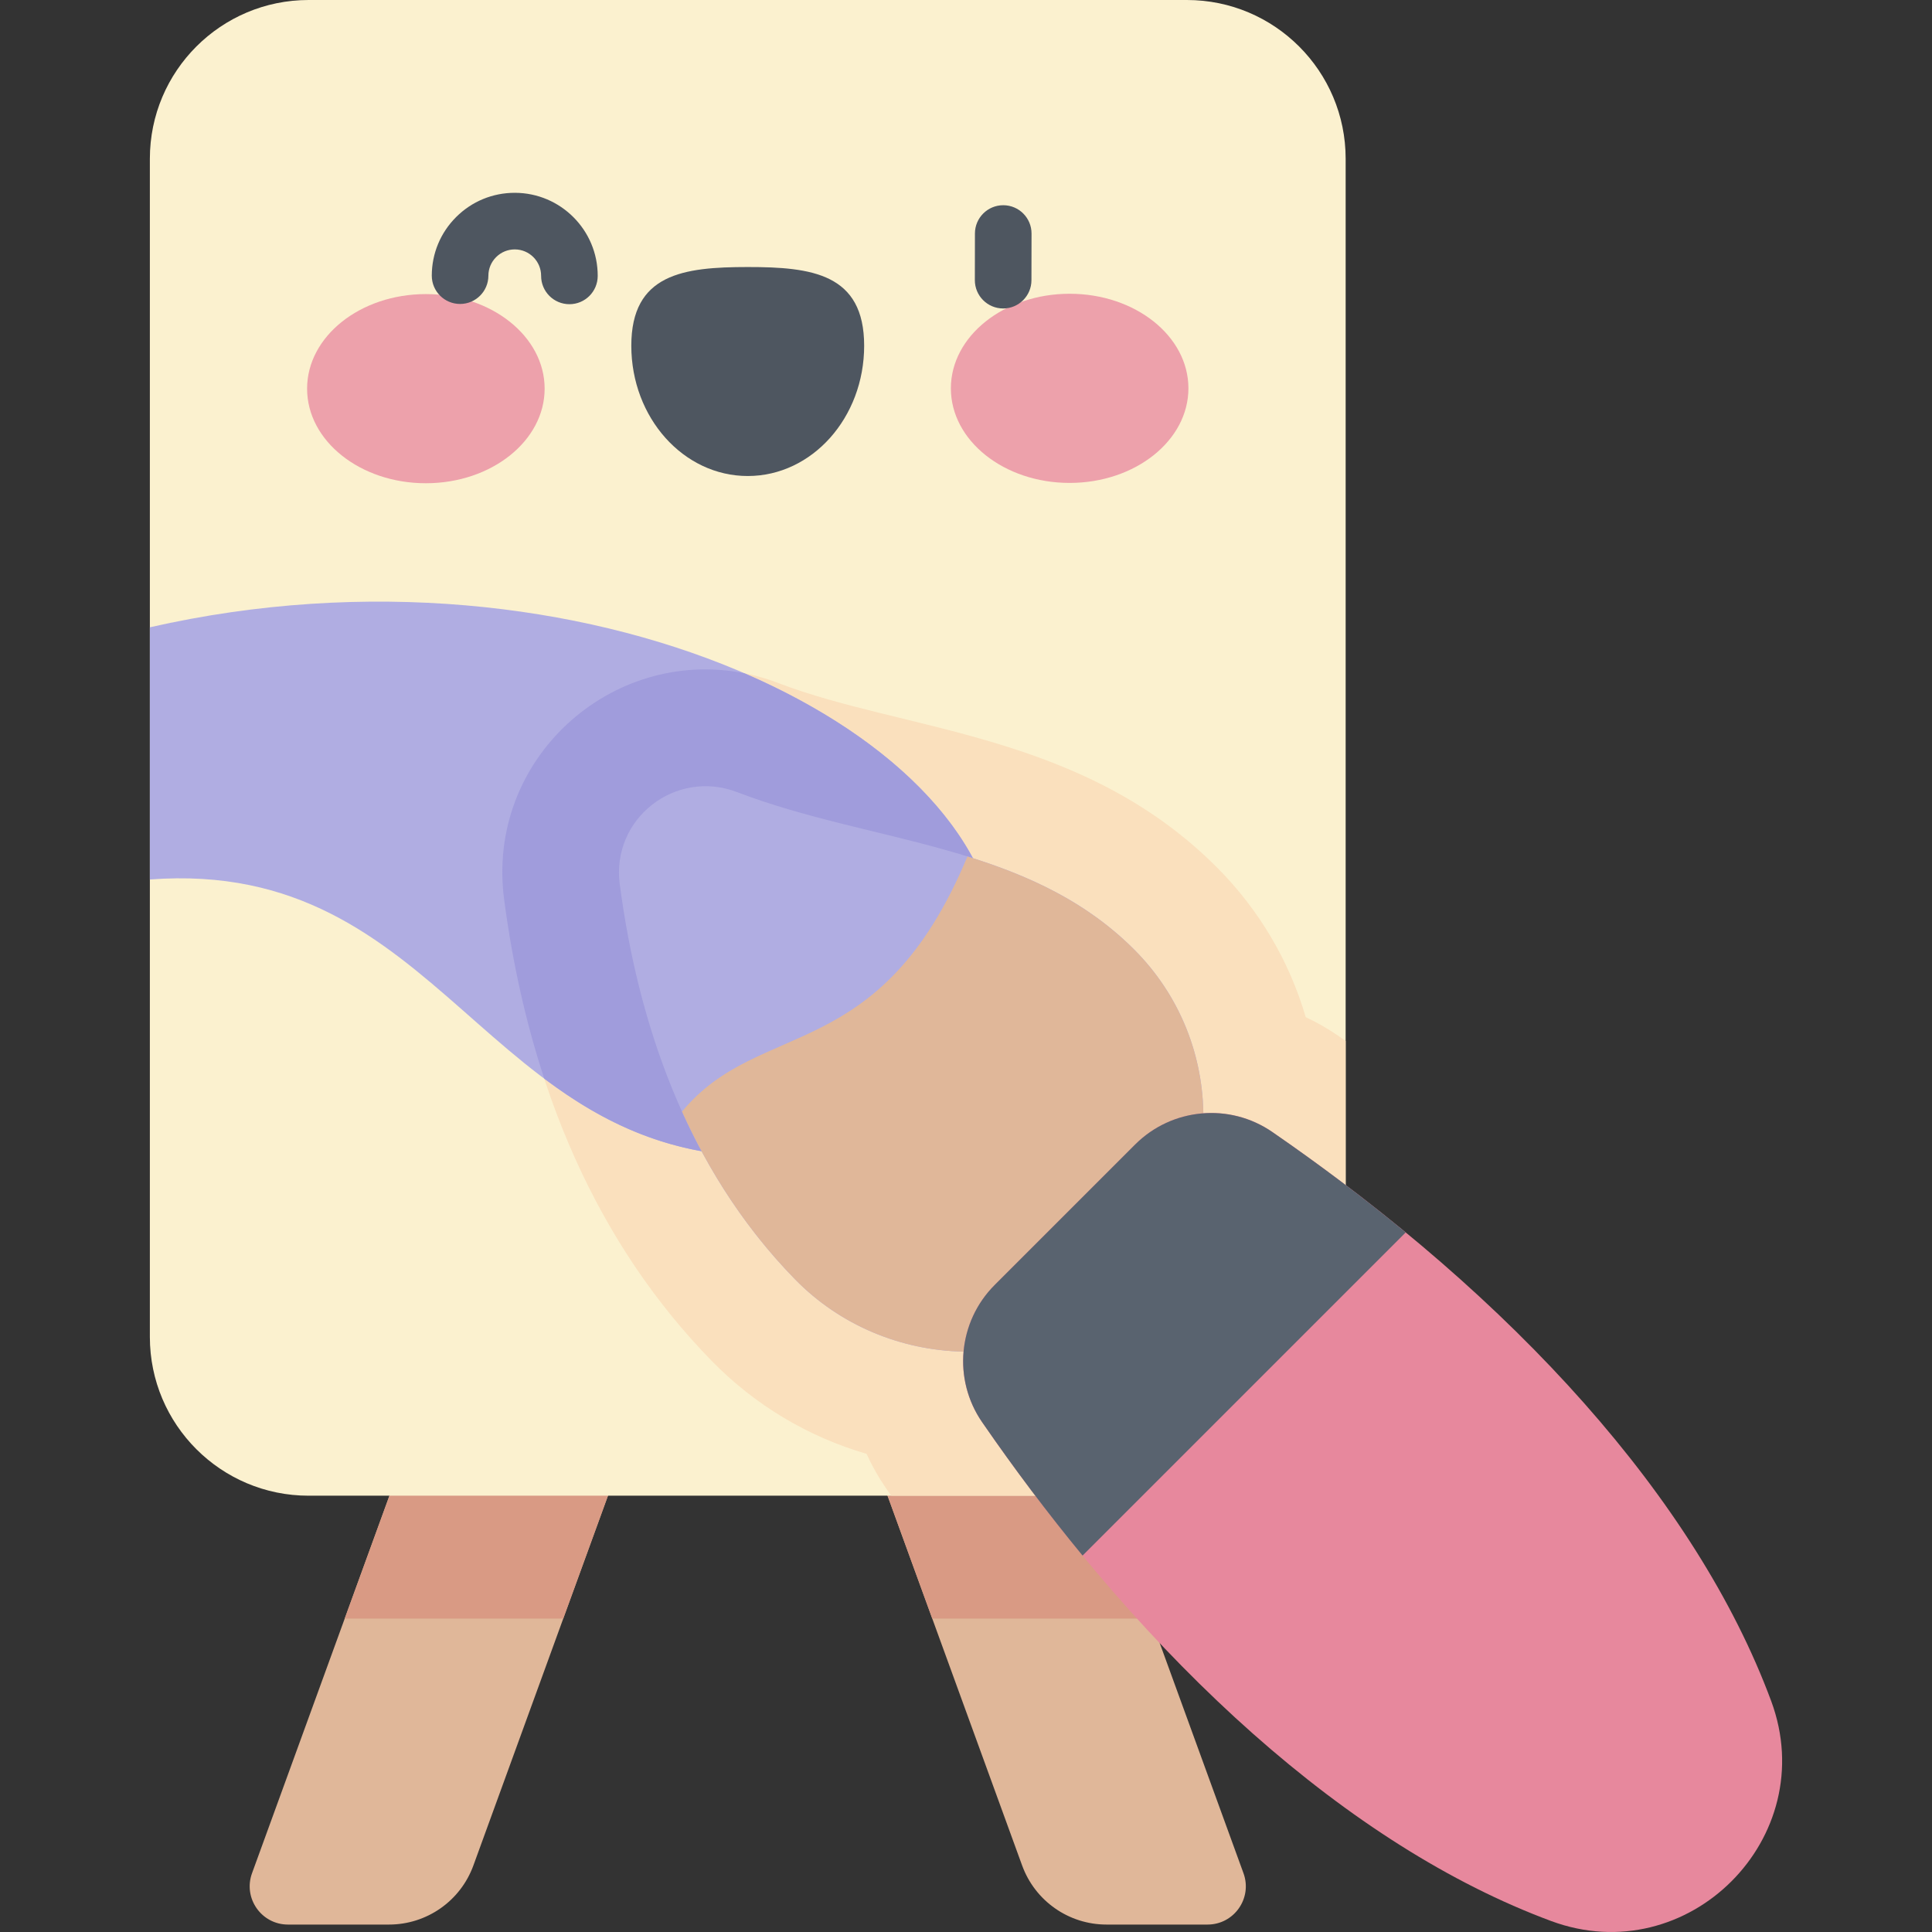 <svg id="Capa_1" enable-background="new 0 0 512 512" height="512" viewBox="0 0 512 512" width="512" xmlns="http://www.w3.org/2000/svg"><rect x="0" y="0" width="512" height="512" fill="#333333" stroke="none"/><g><path d="m125.451 494.375 57.004-156.617h-57.916l-57.75 158.666c-2.407 6.612 2.49 13.605 9.527 13.605h26.778c10.002 0 18.936-6.255 22.357-15.654z" fill="#e0b799"/><path d="m270.876 494.375-57.004-156.617h57.916l57.75 158.666c2.407 6.612-2.49 13.605-9.527 13.605h-26.778c-10.002 0-18.936-6.255-22.357-15.654z" fill="#e0b799"/><path d="m271.788 337.758h-57.916l33.191 91.19h57.915z" fill="#d99a84"/><path d="m91.349 428.948h57.915l33.191-91.19h-57.916z" fill="#d99a84"/><path d="m314.535 396.376h-232.743c-23.238 0-42.077-18.838-42.077-42.077v-312.222c0-23.239 18.839-42.077 42.077-42.077h232.743c23.238 0 42.077 18.838 42.077 42.077v312.222c-.001 23.238-18.839 42.077-42.077 42.077z" fill="#fbf1cf"/><path d="m354.657 274.499c-2.753-1.896-5.636-3.544-8.624-4.937-4.353-14.901-12.395-28.555-23.637-39.796-35.608-35.61-82.596-35.917-116.014-48.71-38.434-14.711-78.107 16.998-72.78 57.334 6.679 50.562 25.162 91.672 54.936 122.189 11.49 11.779 25.606 20.19 41.108 24.705 1.435 3.161 3.151 6.203 5.138 9.086.464.674.936 1.334 1.402 2.005h78.349c23.238 0 42.077-18.838 42.077-42.077v-78.433c-.655-.454-1.298-.913-1.955-1.366z" fill="#fae0bd"/><path d="m39.715 166.242v66.832c77.774-5.889 88.605 73.471 163.008 73.471 34.196 0 61.917-23.983 61.917-53.568 0-59.272-109.952-112.899-224.925-86.735z" fill="#b0ade2"/><path d="m197.256 178.419c-35.306-6.997-68.559 22.828-63.653 59.971 2.231 16.893 5.788 32.724 10.635 47.463 15.614 11.701 33.449 20.692 58.486 20.692 34.196 0 61.917-23.983 61.917-53.569-.001-29.167-26.638-56.959-67.385-74.557z" fill="#a09cdc"/><g><g><path d="m144.335 102.984c.007 13.843-14.079 25.072-31.463 25.081-17.383.009-31.481-11.206-31.488-25.049s14.079-25.073 31.463-25.081c17.383-.009 31.481 11.206 31.488 25.049z" fill="#eda1ab"/><path d="m251.992 102.93c.007 13.843 14.105 25.058 31.488 25.049s31.47-11.238 31.463-25.081-14.105-25.059-31.488-25.05c-17.384.009-31.471 11.239-31.463 25.082z" fill="#eda1ab"/><path d="m229.011 91.61c-.01-19.068-13.824-20.852-30.864-20.844s-30.852 1.807-30.843 20.875c.01 19.067 13.831 34.518 30.871 34.509 17.04-.008 30.845-15.473 30.836-34.54z" fill="#4e5660"/></g><g fill="#4e5660"><path d="m265.845 81.747c-.005 0-.009 0-.015 0-4.142-.008-7.493-3.372-7.485-7.515l.023-12.362c.008-4.137 3.364-7.485 7.5-7.485h.015c4.142.008 7.493 3.372 7.485 7.515l-.023 12.362c-.008 4.136-3.365 7.485-7.5 7.485z"/><path d="m150.902 80.615c-.006 0-.011 0-.017 0-4.142-.009-7.492-3.374-7.483-7.517.009-3.853-3.119-6.993-6.972-7.002-.005 0-.011 0-.016 0-1.86 0-3.61.723-4.93 2.035-1.322 1.317-2.053 3.069-2.057 4.936-.009 4.137-3.365 7.484-7.5 7.484-.005 0-.01 0-.016 0-4.142-.009-7.493-3.373-7.484-7.516.012-5.873 2.311-11.39 6.474-15.534 4.15-4.132 9.657-6.405 15.512-6.405h.05c12.123.026 21.965 9.911 21.938 22.035-.007 4.137-3.364 7.484-7.499 7.484z"/></g></g><path d="m210.66 338.998c-29.089-29.816-41.661-68.648-46.418-104.655-2.293-17.358 14.74-30.683 31.092-24.424 35.924 13.751 76.918 13.409 105.21 41.7 24.627 24.627 24.476 64.65-.453 89.088-24.664 24.177-65.314 23.012-89.431-1.709z" fill="#b0ade2"/><path d="m300.543 251.62c-12.697-12.697-27.955-19.62-44.162-24.645-23.212 55.675-55.087 42.675-75.635 67.611 7.183 15.902 16.888 31.062 29.913 44.412 24.118 24.72 64.767 25.886 89.43 1.709 24.93-24.438 25.081-64.46.454-89.087z" fill="#e0b799"/><path d="m337.12 299.948c63.929 44.049 112.409 97.327 132.255 150.826 13.448 36.252-22.064 71.764-58.316 58.316-53.499-19.846-106.777-68.325-150.826-132.254-7.793-11.31-6.348-26.59 3.363-36.302l37.222-37.222c9.712-9.712 24.993-11.157 36.302-3.364z" fill="#e7889d"/><path d="m372.529 326.606c-11.132-9.168-22.938-18.056-35.325-26.598-11.339-7.818-26.65-6.432-36.389 3.307l-37.215 37.215c-9.739 9.739-11.126 25.051-3.307 36.389 8.541 12.388 17.43 24.193 26.597 35.325z" fill="#59636f"/></g></svg>